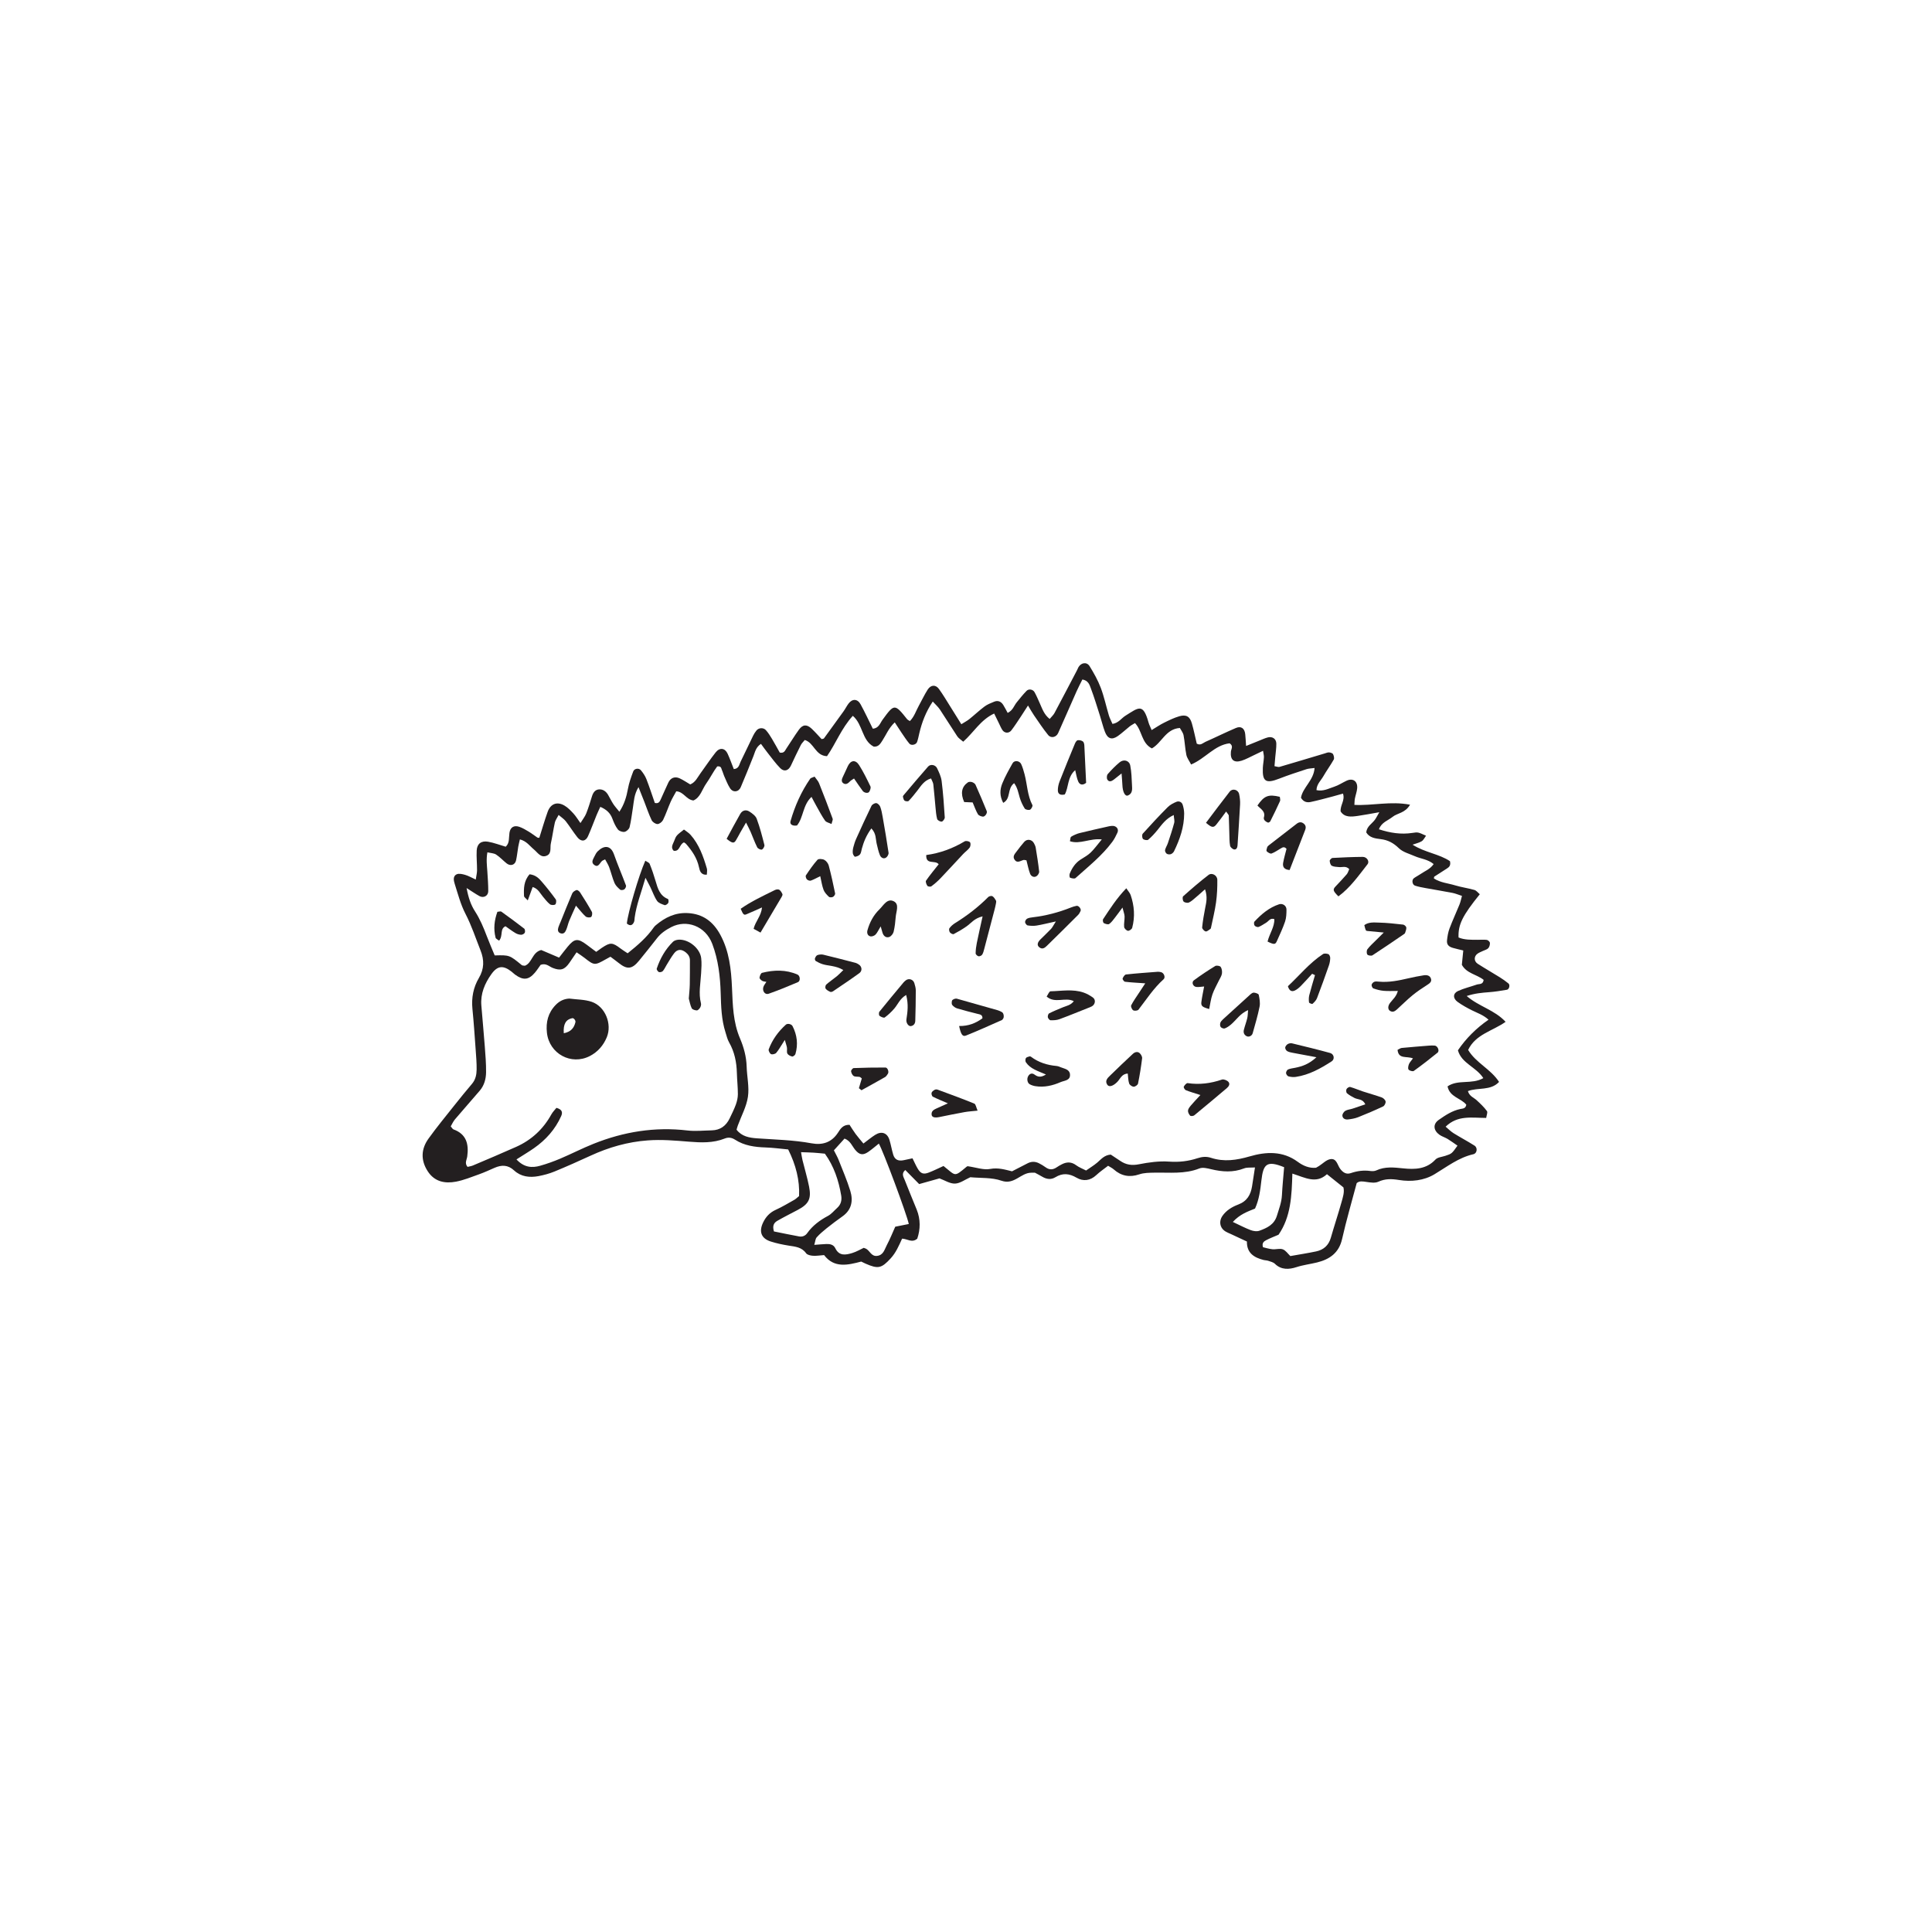 <?xml version="1.0" encoding="UTF-8" standalone="no"?>
<svg
   xmlns:dc="http://purl.org/dc/elements/1.1/"
   xmlns:cc="http://creativecommons.org/ns#"
   xmlns:rdf="http://www.w3.org/1999/02/22-rdf-syntax-ns#"
   xmlns:svg="http://www.w3.org/2000/svg"
   xmlns="http://www.w3.org/2000/svg"
   viewBox="0 0 100 100"
   height="100"
   width="100"
   xml:space="preserve"
   version="1.1"
   id="svg2"><defs
     id="defs6" /><g
     transform="matrix(1.25,0,0,-1.25,0,100)"
     id="g10"><g
       transform="scale(0.1,0.1)"
       id="g12"><path
         id="path14"
         style="fill:#231f20;fill-opacity:1;fill-rule:nonzero;stroke:none"
         d="m 611.445,392.289 c -2.562,-0.902 -5.246,-1.516 -7.703,-2.637 -2.137,-0.976 -2.195,-3.054 -0.191,-4.504 1.855,-1.343 3.894,-2.468 5.949,-3.496 2.227,-1.117 4.648,-1.867 6.867,-3.882 -5.137,-3.579 -9.25,-7.668 -12.672,-12.672 1.473,-5.414 7.532,-6.879 10.52,-11.524 -4.832,-2.75 -10.442,-0.406 -14.813,-3.414 0.864,-4.469 5.618,-4.863 7.762,-7.605 -0.281,-1.653 -1.5,-1.567 -2.449,-1.762 -3.391,-0.707 -6.172,-2.559 -8.945,-4.5 -2.594,-1.816 -2.165,-4.441 0.285,-6.18 1.011,-0.718 2.285,-1.062 3.355,-1.715 1.41,-0.859 2.738,-1.851 4.106,-2.785 -2.364,-3.343 -2.371,-3.332 -5.075,-4.226 -1.382,-0.457 -3.164,-0.578 -4.046,-1.524 -3.77,-4.058 -8.559,-4.152 -13.387,-3.652 -3.813,0.391 -7.5,0.824 -11.129,-0.856 -0.707,-0.328 -1.656,-0.343 -2.457,-0.234 -2.777,0.383 -5.434,0.027 -8.074,-0.875 -1.844,-0.633 -3.168,0.184 -4.336,1.676 -1.219,1.555 -1.485,4.547 -4.153,4.101 -1.683,-0.281 -3.152,-1.867 -4.722,-2.863 -0.356,-0.222 -0.723,-0.422 -1.196,-0.695 -2.789,-0.274 -5.332,0.805 -7.535,2.43 -6.238,4.609 -13.156,4.238 -19.922,2.273 -5.437,-1.578 -10.625,-2.363 -16.062,-0.586 -1.856,0.606 -3.664,0.449 -5.539,-0.168 -3.817,-1.254 -7.656,-1.703 -11.778,-1.41 -4.132,0.297 -8.417,-0.301 -12.519,-1.106 -2.949,-0.582 -5.371,-0.214 -7.746,1.43 -1.367,0.945 -2.766,1.836 -3.895,2.582 -2.715,-0.207 -4.004,-1.961 -5.593,-3.305 -1.418,-1.203 -3.036,-2.167 -4.629,-3.285 -1.535,0.793 -2.934,1.305 -4.075,2.157 -1.937,1.449 -3.855,1.484 -5.902,0.445 -0.75,-0.379 -1.484,-0.793 -2.176,-1.27 -1.566,-1.082 -3.074,-1.14 -4.644,0.024 -0.836,0.617 -1.746,1.148 -2.672,1.625 -1.602,0.82 -3.215,0.816 -4.832,-0.043 -2.043,-1.086 -4.113,-2.117 -6.363,-3.274 -2.895,0.704 -5.762,1.602 -9.079,0.977 -2.71,-0.512 -5.73,0.629 -9.187,1.117 0.215,0.074 -0.266,0.043 -0.559,-0.207 -5.304,-4.441 -4.375,-3.766 -9.55,0.317 -1.891,-0.856 -3.922,-1.875 -6.032,-2.7 -2.308,-0.902 -3.453,-0.457 -4.707,1.7 -0.726,1.25 -1.304,2.585 -2.097,4.179 -1.289,-0.277 -2.446,-0.527 -3.606,-0.773 -2.281,-0.489 -3.754,0.215 -4.383,2.297 -0.605,2.011 -0.937,4.105 -1.558,6.113 -0.903,2.914 -3.266,3.742 -5.914,2.066 -1.574,-0.996 -3.016,-2.207 -4.864,-3.582 -1.179,1.438 -2.257,2.645 -3.218,3.946 -0.961,1.3 -1.797,2.695 -2.535,3.812 -2.813,0.059 -3.801,-1.773 -4.79,-3.277 -2.671,-4.086 -6.46,-5.219 -10.957,-4.387 -7.468,1.383 -15.035,1.523 -22.578,2.059 -3.172,0.226 -6.289,0.757 -8.457,3.582 0.188,0.605 0.336,1.203 0.547,1.773 1.442,3.942 3.567,7.777 4.168,11.844 0.602,4.062 -0.414,8.351 -0.531,12.547 -0.117,4.078 -1.195,7.984 -2.738,11.601 -2.907,6.801 -3.016,13.875 -3.332,21.032 -0.332,7.566 -1.122,15.085 -4.852,21.949 -2.926,5.375 -7.145,8.609 -13.453,8.941 -5.18,0.274 -9.379,-1.777 -13.188,-4.98 -0.32,-0.27 -0.636,-0.571 -0.871,-0.91 -2.879,-4.149 -6.64,-7.403 -10.843,-10.758 -0.899,0.601 -1.934,1.222 -2.887,1.945 -3.434,2.606 -4.262,2.656 -7.789,0.32 -0.688,-0.457 -1.348,-0.957 -2.34,-1.668 -1.34,1 -2.637,1.969 -3.93,2.942 -3.672,2.758 -5.058,2.629 -7.89,-0.813 -1.192,-1.437 -2.313,-2.933 -3.559,-4.519 -2.664,1.136 -5.148,2.191 -7.383,3.144 -3.781,-0.922 -3.738,-5.332 -6.754,-6.508 -0.519,0.09 -1.027,0.028 -1.3,0.25 -5.098,4.184 -5.094,4.192 -11.219,4.024 -1.082,2.625 -2.262,5.301 -3.293,8.031 -1.344,3.543 -2.789,7.008 -4.863,10.219 -1.7,2.633 -2.719,5.578 -3.485,9.648 2.348,-1.48 3.809,-2.507 5.367,-3.355 1.684,-0.914 3.598,0.133 3.602,2.051 0.008,2.73 -0.199,5.465 -0.379,8.191 -0.164,2.481 -0.52,4.957 0.027,7.906 1.403,-0.336 2.703,-0.34 3.618,-0.937 1.57,-1.02 2.859,-2.461 4.332,-3.637 1.597,-1.273 3.492,-0.691 3.918,1.242 0.41,1.844 0.578,3.739 0.898,5.606 0.16,0.957 0.422,1.898 0.687,3.078 2.782,-0.707 4.082,-2.746 5.821,-4.18 1.547,-1.277 2.812,-3.59 5.254,-2.574 2.179,0.902 1.347,3.316 1.742,5.074 0.64,2.867 1.023,5.793 1.664,8.664 0.207,0.946 0.867,1.789 1.559,3.141 1.21,-1.047 2.25,-1.695 2.957,-2.606 1.675,-2.152 3.105,-4.496 4.8,-6.632 1.559,-1.965 3.434,-1.77 4.414,0.433 1.282,2.879 2.36,5.848 3.555,8.766 0.457,1.113 0.988,2.191 1.535,3.39 2.512,-1.074 4.117,-2.539 4.989,-4.875 0.585,-1.562 1.265,-3.16 2.269,-4.46 0.523,-0.688 1.898,-1.172 2.762,-1.02 0.816,0.145 1.902,1.137 2.101,1.941 0.649,2.645 0.938,5.375 1.379,8.071 0.434,2.64 0.43,5.406 2.313,8.508 0.961,-2.422 1.695,-4.243 2.41,-6.067 0.996,-2.547 1.851,-5.156 3.031,-7.613 0.379,-0.785 1.594,-1.61 2.426,-1.61 0.789,0.004 1.914,0.899 2.301,1.688 1.195,2.449 2.054,5.059 3.156,7.555 0.66,1.488 1.535,2.882 2.312,4.32 3.11,-0.172 4.059,-3.418 7.09,-3.801 2.895,1.219 3.602,4.61 5.356,7.074 1.676,2.356 2.941,5 4.515,7.039 1.758,0.215 1.649,-0.91 1.965,-1.57 0.364,-0.754 0.539,-1.598 0.883,-2.363 0.77,-1.715 1.438,-3.508 2.441,-5.078 1.231,-1.926 3.555,-1.684 4.457,0.426 1.821,4.246 3.536,8.542 5.247,12.835 0.691,1.739 0.98,3.684 3.117,5.082 0.918,-1.242 1.812,-2.523 2.785,-3.746 1.691,-2.132 3.289,-4.367 5.187,-6.3 1.629,-1.664 3.454,-1.059 4.446,1.082 1.32,2.851 2.679,5.687 4.093,8.492 0.364,0.715 0.997,1.289 1.625,2.074 3.875,-1.152 4.364,-6.523 9.208,-6.703 3.621,5.172 5.984,11.578 10.695,16.711 4.226,-3.629 3.711,-10.192 8.652,-12.758 1.961,-0.141 2.711,1.16 3.52,2.398 1.597,2.442 2.648,5.25 5.187,7.645 0.996,-1.523 1.856,-2.887 2.766,-4.219 1.062,-1.551 2.078,-3.144 3.285,-4.578 0.789,-0.937 2.781,-0.48 3.191,0.676 0.418,1.176 0.649,2.418 0.934,3.637 1.062,4.531 2.691,8.816 5.562,13.113 1.118,-1.234 2.196,-2.164 2.958,-3.309 2.453,-3.668 4.75,-7.441 7.203,-11.109 0.539,-0.809 1.472,-1.352 2.453,-2.215 4.34,3.824 7.168,9.039 12.812,11.668 0.746,-1.527 1.352,-2.781 1.965,-4.027 0.465,-0.938 0.856,-1.918 1.422,-2.785 0.891,-1.379 2.699,-1.497 3.73,-0.157 1.407,1.832 2.649,3.793 3.938,5.715 0.906,1.356 1.773,2.738 2.957,4.574 1,-1.644 1.676,-2.894 2.48,-4.054 1.907,-2.758 3.75,-5.571 5.864,-8.168 1.187,-1.461 3.351,-0.949 4.14,0.812 2.578,5.754 5.078,11.543 7.641,17.305 0.754,1.687 1.625,3.32 2.391,4.875 2.453,-0.399 2.961,-2.207 3.507,-3.664 1.411,-3.731 2.559,-7.563 3.778,-11.363 0.707,-2.204 1.23,-4.469 2.051,-6.629 1.109,-2.914 2.886,-3.493 5.359,-1.75 1.711,1.203 3.238,2.675 4.887,3.976 0.636,0.504 1.379,0.871 2.199,1.379 3.008,-3.094 2.613,-8.254 6.992,-10.484 4.117,2.304 5.719,8.054 11.586,8.461 0.48,-0.914 1.32,-1.91 1.535,-3.028 0.524,-2.679 0.61,-5.445 1.16,-8.117 0.274,-1.305 1.2,-2.472 1.969,-3.984 5.922,2.508 9.742,8.054 15.941,8.781 1.707,-1.086 0.633,-2.352 0.532,-3.484 -0.309,-3.36 1.23,-4.739 4.465,-3.707 1.785,0.57 3.453,1.523 5.164,2.32 1.125,0.519 2.234,1.07 3.683,1.769 0.164,-1.136 0.399,-1.921 0.36,-2.691 -0.071,-1.465 -0.379,-2.922 -0.446,-4.387 -0.25,-5.675 1.274,-6.605 6.754,-4.464 3.711,1.449 7.516,2.679 11.305,3.925 0.949,0.313 2.004,0.309 3.367,0.496 -0.363,-5.14 -4.898,-8.05 -5.637,-12.316 1.075,-1.836 2.575,-2.059 4.035,-1.754 3.075,0.649 6.106,1.504 9.149,2.289 1.359,0.356 2.707,0.758 4.219,1.18 0.933,-2.856 -1.207,-4.754 -0.977,-7.387 1.625,-2.547 4.387,-2.238 7.106,-1.851 2.687,0.382 5.351,0.91 8.91,1.527 -0.899,-1.551 -1.301,-2.41 -1.86,-3.164 -1.211,-1.637 -3.293,-2.672 -3.558,-5.184 1.328,-2.246 3.789,-2.523 5.961,-2.789 3.058,-0.375 5.312,-1.594 7.547,-3.765 1.699,-1.653 4.382,-2.317 6.668,-3.329 2.449,-1.082 5.304,-1.218 7.742,-3.242 -1.449,-2.136 -3.676,-2.898 -5.485,-4.16 -0.859,-0.601 -1.824,-1.055 -2.672,-1.672 -1.015,-0.738 -0.734,-2.734 0.489,-3.121 1.386,-0.441 2.84,-0.715 4.281,-0.976 3.719,-0.684 7.453,-1.282 11.168,-2 1.215,-0.235 2.379,-0.743 3.949,-1.247 -0.375,-1.332 -0.594,-2.492 -1.031,-3.57 -1.34,-3.308 -2.856,-6.555 -4.117,-9.894 -0.586,-1.547 -0.867,-3.246 -1.043,-4.899 -0.184,-1.719 0.601,-2.64 2.394,-3.156 1.371,-0.399 2.774,-0.695 4.332,-1.082 -0.214,-2.156 -0.394,-4.004 -0.586,-5.922 1.954,-3.613 6.247,-4.004 9.024,-6.25 -0.258,-2.066 -1.852,-1.594 -2.895,-1.961 z m -56.023,-90.32 c -1.367,-4.852 -2.965,-9.641 -4.352,-14.489 -0.91,-3.175 -3,-5.011 -6.109,-5.667 -3.481,-0.727 -6.996,-1.27 -10.66,-1.922 -0.992,0.933 -1.879,2.32 -3.113,2.785 -1.254,0.469 -2.868,-0.098 -4.297,0.039 -1.391,0.129 -2.75,0.574 -3.914,0.836 -0.551,1.742 0.39,2.429 1.253,2.883 1.665,0.879 3.442,1.543 5.192,2.3 5.137,7.465 5.445,16.118 5.719,25.309 5.351,-1.707 9.863,-4.379 14.32,-0.25 2.269,-1.816 4.359,-3.492 6.82,-5.457 0.512,-1.957 -0.246,-4.191 -0.859,-6.367 z m -37.508,-11.348 c -2.328,0.871 -4.539,2.055 -7.43,3.402 2.969,3.219 6.145,4.293 9.196,5.532 1.711,3.761 2.183,7.679 2.633,11.613 0.777,6.848 2.214,8.434 9.414,5.516 -0.309,-3.844 -0.707,-7.723 -0.907,-11.614 -0.152,-2.98 -1.226,-5.668 -2.074,-8.465 -1.133,-3.73 -4.105,-5.074 -7.223,-6.218 -1.046,-0.387 -2.511,-0.176 -3.609,0.234 z m -141.601,2.547 c -1.719,-0.348 -3.438,-0.688 -5.61,-1.121 -1.09,-2.418 -2.164,-5.129 -3.523,-7.688 -0.93,-1.754 -1.371,-4.086 -3.996,-4.398 -2.379,-0.285 -2.969,2.066 -4.539,2.957 -0.18,0.102 -0.391,0.152 -0.989,0.379 -1.398,-0.649 -3.008,-1.621 -4.754,-2.149 -2.664,-0.8 -5.41,-1.363 -7.019,1.977 -0.742,1.535 -2.215,1.809 -3.746,1.75 -1.449,-0.059 -2.895,-0.199 -4.961,-0.352 0.426,1.43 0.449,2.508 0.996,3.114 1.238,1.386 2.68,2.609 4.141,3.777 2.117,1.691 4.285,3.324 6.5,4.887 3.843,2.703 4.531,6.5 3.273,10.59 -1.352,4.39 -3.195,8.629 -4.875,12.914 -0.457,1.156 -1.098,2.234 -1.914,3.867 1.691,1.867 3.058,3.379 4.402,4.863 2.442,-0.914 3.106,-3.07 4.403,-4.644 1.73,-2.106 3.195,-2.395 5.41,-0.875 1.527,1.047 2.922,2.277 4.394,3.441 1.735,-2.894 11.461,-28.934 12.407,-33.289 z m -42.071,-3.801 c -0.793,-1.113 -2.015,-1.586 -3.328,-1.351 -3.484,0.629 -6.949,1.367 -10.437,2.066 -0.801,2.578 0.164,3.699 1.476,4.449 2.731,1.563 5.543,2.977 8.328,4.442 4.567,2.406 5.75,4.582 4.746,9.652 -0.73,3.695 -1.828,7.316 -2.726,10.977 -0.238,0.961 -0.363,1.949 -0.606,3.304 2.032,-0.074 3.637,-0.101 5.239,-0.203 1.453,-0.09 2.902,-0.258 4.636,-0.418 3.739,-5.18 5.7,-11.07 6.754,-17.32 0.332,-1.969 -0.125,-3.758 -1.679,-5.149 -1.25,-1.117 -2.348,-2.523 -3.786,-3.289 -3.39,-1.808 -6.371,-4.007 -8.617,-7.16 z m -32.101,47.543 c -1.489,-3.101 -3.903,-4.89 -7.422,-4.965 -3.356,-0.066 -6.758,-0.441 -10.071,-0.05 -13.472,1.589 -26.386,-0.52 -38.878,-5.516 -4.665,-1.863 -9.145,-4.18 -13.774,-6.141 -2.699,-1.144 -5.476,-2.144 -8.297,-2.941 -3.394,-0.965 -6.672,-0.777 -9.844,2.617 2.739,1.75 5.055,3.121 7.258,4.656 4.914,3.426 8.785,7.774 11.258,13.278 0.762,1.687 0.242,2.824 -1.973,3.414 -0.648,-0.828 -1.531,-1.696 -2.105,-2.735 -3.371,-6.097 -8.227,-10.586 -14.563,-13.418 -5.933,-2.656 -11.929,-5.171 -17.91,-7.714 -0.726,-0.309 -1.543,-0.403 -2.226,-0.575 -1.328,1.578 -0.297,2.957 -0.114,4.34 0.684,5.059 -0.316,9.235 -5.722,11.188 -0.332,0.121 -0.543,0.586 -1.121,1.242 0.531,0.894 1.008,2.023 1.765,2.918 3.387,4 6.887,7.906 10.282,11.902 1.847,2.172 2.566,4.871 2.589,7.617 0.036,3.563 -0.261,7.129 -0.531,10.684 -0.426,5.656 -0.969,11.305 -1.426,16.961 -0.394,4.867 1.411,9.094 4.137,12.93 2.535,3.578 4.926,3.781 8.399,1.039 0.496,-0.391 0.941,-0.844 1.449,-1.219 3.32,-2.434 5.594,-2.238 8.176,0.797 0.937,1.105 1.718,2.347 2.382,3.261 2.27,0.821 3.493,-0.675 4.996,-1.273 3.266,-1.293 4.954,-0.75 6.954,2.156 0.925,1.356 1.847,2.711 2.937,4.305 1.301,-0.902 2.336,-1.551 3.289,-2.301 4.035,-3.172 4.203,-3.191 8.875,-0.551 0.539,0.305 1.082,0.594 1.863,1.02 1.125,-0.852 2.29,-1.684 3.407,-2.578 3.504,-2.817 5.535,-2.617 8.449,0.953 2.519,3.086 5.012,6.203 7.465,9.348 1.594,2.035 3.625,3.394 5.914,4.574 6.14,3.152 14.062,0.621 16.949,-7.02 2.469,-6.547 3.27,-13.449 3.469,-20.402 0.16,-5.469 0.301,-10.918 1.988,-16.188 0.449,-1.398 0.77,-2.882 1.484,-4.132 2.254,-3.95 3.11,-8.196 3.227,-12.676 0.078,-2.934 0.414,-5.863 0.414,-8.797 -0.004,-1.426 -0.34,-2.91 -0.824,-4.258 -0.711,-1.969 -1.664,-3.855 -2.574,-5.75 z m 322.476,55.86 c -1.121,0.925 -2.324,1.769 -3.558,2.539 -3.036,1.894 -6.145,3.668 -9.153,5.601 -1.648,1.067 -1.636,3.11 -0.074,4.207 0.676,0.473 1.481,0.762 2.227,1.125 0.75,0.367 1.679,0.563 2.199,1.133 0.48,0.527 0.73,1.469 0.68,2.199 -0.036,0.457 -0.77,1.16 -1.262,1.231 -1.235,0.172 -2.508,0.039 -3.766,0.043 -2.715,0.007 -5.441,-0.075 -7.957,0.957 -0.219,5.312 1.613,9.031 8.801,17.914 -0.738,0.609 -1.391,1.523 -2.234,1.769 -2.622,0.758 -5.364,1.11 -7.969,1.903 -2.965,0.898 -6.192,1.117 -8.817,2.879 0.094,0.414 0.079,0.671 0.18,0.738 1.75,1.148 3.508,2.285 5.281,3.398 0.95,0.598 1.598,1.317 1.2,3.004 -4.446,3.004 -10.372,3.563 -15.481,6.828 1.527,0.551 2.785,0.801 3.797,1.438 0.738,0.465 1.156,1.441 1.777,2.269 -3.32,1.516 -3.32,1.524 -5.718,1.16 -4.633,-0.703 -9.094,-0.019 -13.786,1.508 1.09,2.934 3.75,3.602 5.618,5.117 2.015,1.641 5.214,1.528 7.265,5.063 -8.07,1.562 -15.469,-0.457 -23.047,-0.074 0.075,1.019 0.059,1.832 0.207,2.613 0.278,1.438 0.832,2.844 0.95,4.289 0.238,2.93 -1.805,4.317 -4.411,3.098 -1.714,-0.801 -3.316,-1.899 -5.093,-2.473 -2.289,-0.738 -4.547,-2.043 -7.352,-1.414 0.09,2.512 1.828,3.949 2.824,5.699 1.352,2.371 2.993,4.574 4.325,6.953 0.308,0.547 0.054,1.61 -0.29,2.25 -0.222,0.426 -1.054,0.676 -1.636,0.715 -0.59,0.043 -1.215,-0.246 -1.813,-0.426 -6.238,-1.863 -12.468,-3.75 -18.718,-5.57 -0.512,-0.148 -1.157,0.152 -2.075,0.301 0.114,1.336 0.215,2.531 0.317,3.723 0.16,1.878 0.472,3.757 0.441,5.632 -0.035,1.95 -1.582,3.032 -3.492,2.559 -1.207,-0.305 -2.356,-0.863 -3.524,-1.324 -1.695,-0.676 -3.382,-1.367 -5.5,-2.223 -0.144,2.012 -0.21,3.445 -0.359,4.871 -0.25,2.406 -1.707,3.492 -3.855,2.574 -4.254,-1.812 -8.399,-3.875 -12.625,-5.742 -1.043,-0.461 -1.977,-1.652 -3.594,-0.75 -0.637,2.688 -1.215,5.563 -2.016,8.375 -0.816,2.875 -2.343,3.805 -5.222,2.965 -2.192,-0.637 -4.289,-1.676 -6.348,-2.695 -1.652,-0.821 -3.188,-1.875 -5.09,-3.02 -0.535,1.297 -1.023,2.192 -1.289,3.149 -2.277,8.195 -4.125,6.179 -9.547,2.808 -1.707,-1.058 -2.855,-3.035 -5.387,-3.406 -0.539,1.254 -1.132,2.34 -1.48,3.496 -1.148,3.824 -1.969,7.766 -3.379,11.484 -1.18,3.11 -2.848,6.071 -4.601,8.911 -1.153,1.871 -3.469,1.539 -4.618,-0.387 -0.215,-0.359 -0.34,-0.77 -0.535,-1.145 -3.121,-5.957 -6.226,-11.921 -9.398,-17.855 -0.461,-0.856 -1.242,-1.543 -1.992,-2.449 -2.36,1.836 -3.086,4.293 -4.122,6.558 -0.695,1.524 -1.328,3.086 -2.148,4.539 -0.652,1.157 -2.363,1.481 -3.281,0.555 -1.469,-1.477 -2.75,-3.137 -4.074,-4.746 -1.141,-1.391 -1.606,-3.363 -3.766,-4.402 -0.676,1.226 -1.207,2.32 -1.856,3.336 -0.902,1.406 -2.207,1.953 -3.796,1.285 -1.348,-0.563 -2.766,-1.098 -3.918,-1.957 -2.184,-1.633 -4.172,-3.524 -6.305,-5.231 -0.922,-0.738 -1.992,-1.285 -3.316,-2.121 -1.633,2.617 -3.055,4.922 -4.504,7.215 -1.571,2.484 -3.051,5.035 -4.778,7.402 -1.351,1.856 -3.351,1.735 -4.644,-0.273 -1.36,-2.113 -2.41,-4.422 -3.641,-6.621 -1.203,-2.16 -1.922,-4.629 -3.742,-6.418 -0.516,0.347 -0.926,0.508 -1.164,0.808 -5.098,6.422 -5.313,6.395 -10.129,-0.234 -1.043,-1.437 -1.563,-3.559 -4.055,-3.723 -1.668,3.36 -3.254,6.782 -5.054,10.082 -1.274,2.336 -3.438,2.399 -5.012,0.286 -0.754,-1.012 -1.313,-2.161 -2.047,-3.184 -2.684,-3.758 -5.402,-7.492 -8.125,-11.219 -0.102,-0.137 -0.395,-0.125 -0.957,-0.289 -1.285,1.356 -2.625,2.906 -4.113,4.309 -2.004,1.89 -3.676,1.808 -5.274,-0.383 -1.851,-2.547 -3.469,-5.266 -5.242,-7.871 -0.539,-0.789 -0.855,-2.004 -2.703,-1.633 -0.981,1.738 -2.055,3.754 -3.231,5.707 -0.75,1.246 -1.535,2.504 -2.5,3.578 -1.046,1.168 -2.968,1.035 -3.921,-0.14 -0.528,-0.649 -0.993,-1.372 -1.36,-2.122 -1.75,-3.582 -3.426,-7.203 -5.195,-10.777 -0.59,-1.187 -0.656,-2.906 -2.824,-3.078 -0.836,2.105 -1.602,4.27 -2.547,6.352 -1.086,2.386 -3.278,2.699 -4.953,0.582 -2.219,-2.801 -4.188,-5.797 -6.301,-8.684 -1.223,-1.676 -2.063,-3.715 -4.238,-4.602 -1.426,0.832 -2.821,1.793 -4.336,2.5 -1.996,0.934 -3.766,0.27 -4.711,-1.695 -1.094,-2.273 -2.055,-4.609 -3.121,-6.894 -0.426,-0.911 -0.817,-2 -2.496,-1.575 -1.118,3.2 -2.2,6.575 -3.489,9.871 -0.515,1.321 -1.363,2.567 -2.277,3.668 -0.852,1.024 -2.711,0.75 -3.176,-0.496 -0.875,-2.34 -1.742,-4.73 -2.183,-7.175 -0.602,-3.313 -1.504,-6.426 -3.547,-9.512 -1.008,1.262 -1.868,2.18 -2.543,3.219 -0.801,1.226 -1.418,2.574 -2.172,3.836 -0.809,1.343 -2.028,2.257 -3.594,2.203 -1.664,-0.055 -2.527,-1.262 -3.012,-2.786 -0.765,-2.406 -1.472,-4.832 -2.406,-7.171 -0.508,-1.286 -1.422,-2.407 -2.394,-3.989 -1.164,1.61 -1.907,2.875 -2.879,3.926 -1.129,1.219 -2.325,2.484 -3.735,3.309 -3.074,1.797 -5.758,0.777 -6.976,-2.61 -1.274,-3.547 -2.313,-7.175 -3.442,-10.726 -0.39,0.035 -0.629,-0.016 -0.765,0.078 -1.215,0.816 -2.371,1.723 -3.621,2.476 -1.246,0.75 -2.524,1.516 -3.887,1.989 -2.234,0.765 -3.75,-0.192 -4.094,-2.489 -0.305,-2.031 0.129,-4.253 -1.555,-5.746 -2.492,0.727 -4.859,1.645 -7.308,2.071 -2.844,0.496 -4.559,-0.871 -4.703,-3.66 -0.141,-2.715 0.16,-5.45 0.148,-8.176 -0.008,-1.168 -0.316,-2.332 -0.535,-3.836 -1.758,0.801 -3.023,1.551 -4.391,1.945 -1.132,0.328 -2.593,0.668 -3.535,0.223 -1.625,-0.774 -1.203,-2.633 -0.785,-3.957 1.332,-4.196 2.453,-8.543 4.461,-12.414 2.535,-4.899 4.219,-10.071 6.23,-15.141 1.583,-3.977 1.543,-7.637 -0.691,-11.426 -2.293,-3.883 -3.117,-8.183 -2.668,-12.754 0.563,-5.648 0.938,-11.316 1.348,-16.984 0.195,-2.723 0.429,-5.457 0.394,-8.184 -0.027,-2.093 -0.445,-4.152 -1.902,-5.875 -2.441,-2.882 -4.832,-5.808 -7.184,-8.769 -3.652,-4.606 -7.398,-9.149 -10.828,-13.914 -3.117,-4.328 -3.297,-8.977 -0.316,-13.567 2.812,-4.32 7.082,-5.14 11.652,-4.281 3.274,0.617 6.426,1.926 9.582,3.051 2.172,0.773 4.274,1.75 6.387,2.672 2.937,1.281 5.566,1.293 8.129,-1.074 2.828,-2.614 6.414,-3.043 10.066,-2.356 2.254,0.43 4.52,1.031 6.637,1.902 5.055,2.082 10.051,4.305 15.012,6.59 7.523,3.461 15.324,5.696 23.629,6.305 5.711,0.422 11.343,-0.066 17.003,-0.527 5.04,-0.407 10.071,-0.629 14.907,1.316 1.488,0.598 2.886,0.367 4.203,-0.484 3.859,-2.496 8.176,-3.078 12.656,-3.227 3.121,-0.101 6.231,-0.535 9.367,-0.824 3.203,-6.41 4.813,-12.762 4.516,-19.305 -0.93,-0.746 -1.371,-1.219 -1.91,-1.519 -2.567,-1.438 -5.098,-2.977 -7.77,-4.188 -2.457,-1.113 -4.074,-2.867 -5.207,-5.226 -1.836,-3.817 -0.789,-6.637 3.199,-7.899 2.395,-0.762 4.883,-1.281 7.368,-1.683 2.707,-0.434 5.39,-0.586 7.226,-3.164 0.488,-0.684 1.836,-0.973 2.82,-1.043 1.446,-0.102 2.915,0.156 4.629,0.281 4.2,-5.508 9.825,-4.141 15.371,-2.684 0.668,-0.32 1.219,-0.605 1.79,-0.855 5.273,-2.328 6.64,-1.907 10.406,2.164 2.179,2.363 3.379,5.211 4.738,8.183 2.133,-0.05 4.117,-1.914 6.285,0.004 1.301,3.86 1.399,7.946 -0.23,12.008 -1.645,4.094 -3.383,8.149 -4.965,12.262 -0.473,1.234 -1.539,2.629 0.226,4.148 1.844,-1.863 3.688,-3.734 5.75,-5.828 2.907,0.817 5.704,1.602 8.411,2.36 2.183,-0.793 4.339,-2.235 6.437,-2.157 2.113,0.078 4.164,1.668 6.34,2.637 4.234,-0.41 8.875,-0.043 12.895,-1.449 5.292,-1.852 7.964,3.285 12.3,3.312 0.414,0 0.825,0.008 1.535,0.016 0.875,-0.477 1.997,-1.043 3.075,-1.684 1.769,-1.05 3.629,-1.289 5.386,-0.218 3.036,1.851 5.743,1.605 8.821,-0.192 2.699,-1.57 5.621,-1.273 8.125,1.078 1.504,1.41 3.234,2.574 4.906,3.879 0.945,-0.597 1.715,-0.949 2.32,-1.488 3.117,-2.789 6.641,-3.406 10.551,-2.078 2.02,0.683 4.066,0.66 6.188,0.707 6.261,0.144 12.621,-0.688 18.73,1.746 1.379,0.547 3.305,0.066 4.887,-0.317 4.601,-1.109 9.093,-1.421 13.64,0.344 1.25,0.489 2.782,0.262 4.504,0.387 -0.441,-2.863 -0.804,-5.34 -1.207,-7.805 -0.578,-3.523 -2.066,-6.172 -5.742,-7.558 -2.496,-0.946 -4.934,-2.383 -6.562,-4.746 -1.426,-2.071 -1.102,-4.7 0.929,-6.149 0.84,-0.601 1.86,-0.965 2.809,-1.41 2.082,-0.98 4.168,-1.949 6.437,-3.004 -0.093,-4.793 2.996,-6.66 6.969,-7.66 0.609,-0.156 1.274,-0.117 1.859,-0.324 0.957,-0.332 2.09,-0.575 2.766,-1.242 2.672,-2.633 5.949,-2.344 8.887,-1.387 2.832,0.922 5.715,1.25 8.543,1.945 5.16,1.27 9.074,3.899 10.383,9.688 1.746,7.738 3.992,15.367 6.054,23.171 1.149,1 2.535,0.7 4.039,0.485 1.621,-0.235 3.535,-0.551 4.907,0.078 2.871,1.316 5.574,1.211 8.574,0.727 5.09,-0.821 10.324,-0.247 14.683,2.371 5.219,3.129 10.004,6.914 16.121,8.304 1.54,0.352 1.833,2.676 0.461,3.551 -2.832,1.809 -5.82,3.371 -8.675,5.149 -1.137,0.707 -2.098,1.703 -3.289,2.695 5,4.883 10.867,3.637 16.796,3.629 0.141,1.051 0.707,2.312 0.305,2.855 -1.223,1.66 -2.765,3.106 -4.293,4.512 -1.176,1.086 -2.945,1.566 -3.578,3.742 4.207,1.61 9.367,0.031 12.898,3.801 -3.484,5.391 -9.597,7.859 -12.808,13.246 3.105,6.508 10.078,7.789 15.512,11.633 -4.543,4.933 -11.032,6.312 -16.114,10.695 3.418,1.117 6.309,1.356 9.223,1.578 2.492,0.188 4.973,0.586 7.441,1.012 0.95,0.164 1.383,1.984 0.633,2.602" /><path
         id="path16"
         style="fill:#231f20;fill-opacity:1;fill-rule:nonzero;stroke:none"
         d="m 462.707,455.227 c 0.691,1.5 -0.492,2.914 -2.234,2.789 -0.418,-0.032 -0.84,-0.063 -1.246,-0.157 -4.094,-0.929 -8.192,-1.824 -12.262,-2.836 -1.199,-0.3 -2.375,-0.843 -3.426,-1.492 -0.363,-0.226 -0.316,-1.113 -0.496,-1.875 4.277,-1.371 8.238,1.309 13.191,0.762 -1.953,-2.336 -3.168,-4.059 -4.664,-5.488 -1.187,-1.137 -2.707,-1.942 -4.105,-2.844 -2.211,-1.426 -3.563,-3.516 -4.52,-5.875 -0.195,-0.481 -0.082,-1.563 0.157,-1.652 0.691,-0.262 1.839,-0.512 2.246,-0.149 5.293,4.766 10.922,9.207 15.215,14.977 0.867,1.168 1.535,2.511 2.144,3.84" /><path
         id="path18"
         style="fill:#231f20;fill-opacity:1;fill-rule:nonzero;stroke:none"
         d="m 393.137,415.637 c -0.266,-0.356 -0.117,-1.289 0.187,-1.707 0.313,-0.422 1.235,-0.895 1.567,-0.723 1.847,0.961 3.656,2.023 5.359,3.219 1.863,1.308 3.219,3.351 6.621,4.125 -0.91,-4.153 -1.699,-7.582 -2.398,-11.035 -0.282,-1.407 -0.473,-2.852 -0.485,-4.282 0,-0.421 0.696,-1.093 1.172,-1.199 0.453,-0.101 1.25,0.242 1.516,0.645 0.445,0.668 0.644,1.519 0.855,2.32 1.453,5.469 2.883,10.945 4.313,16.418 0.211,0.812 0.402,1.633 0.551,2.457 0.074,0.406 0.187,0.926 0.011,1.234 -0.386,0.672 -0.847,1.414 -1.476,1.793 -0.383,0.227 -1.344,0.028 -1.696,-0.324 -4.164,-4.191 -8.808,-7.75 -13.824,-10.855 -0.863,-0.539 -1.676,-1.27 -2.273,-2.086" /><path
         id="path20"
         style="fill:#231f20;fill-opacity:1;fill-rule:nonzero;stroke:none"
         d="m 353.336,449.121 c -0.203,-0.797 -0.309,-1.672 -0.199,-2.476 0.074,-0.528 0.668,-1.438 0.933,-1.403 0.723,0.09 1.606,0.426 2.035,0.969 0.481,0.602 0.54,1.543 0.758,2.34 0.774,2.82 1.832,5.504 3.953,8.414 2.075,-2.149 1.727,-4.383 2.207,-6.356 0.395,-1.601 0.715,-3.25 1.348,-4.757 0.402,-0.954 1.465,-1.684 2.543,-0.961 0.559,0.375 1.113,1.371 1.024,1.996 -0.719,4.949 -1.579,9.875 -2.434,14.804 -0.25,1.438 -0.512,2.903 -1.02,4.258 -0.242,0.645 -1.043,1.449 -1.644,1.496 -0.645,0.047 -1.692,-0.543 -1.981,-1.136 -2.195,-4.5 -4.269,-9.063 -6.328,-13.629 -0.511,-1.137 -0.886,-2.348 -1.195,-3.559" /><path
         id="path22"
         style="fill:#231f20;fill-opacity:1;fill-rule:nonzero;stroke:none"
         d="m 591.043,392.211 c 0.957,0.613 1.836,1.269 1.523,2.426 -0.398,1.484 -1.75,1.707 -3.05,1.508 -2.071,-0.321 -4.129,-0.735 -6.172,-1.204 -4.098,-0.945 -8.199,-1.824 -12.453,-1.414 -0.621,0.059 -1.325,0.149 -1.86,-0.082 -0.476,-0.199 -1.023,-0.789 -1.078,-1.261 -0.051,-0.477 0.352,-1.336 0.746,-1.473 1.36,-0.473 2.789,-0.859 4.219,-0.988 1.801,-0.164 3.633,-0.047 5.895,-0.055 -0.59,-2.316 -2.102,-3.492 -3.196,-4.93 -1.004,-1.324 -0.992,-2.707 -0.043,-3.32 1.102,-0.707 2.008,-0.18 2.805,0.539 2.18,1.965 4.242,4.063 6.508,5.918 1.933,1.59 4.043,2.98 6.156,4.336" /><path
         id="path24"
         style="fill:#231f20;fill-opacity:1;fill-rule:nonzero;stroke:none"
         d="m 425.531,416.805 c 1.203,-0.196 2.485,-0.25 3.688,-0.059 2.246,0.363 4.461,0.938 7.992,1.707 -1.121,-1.762 -1.449,-2.512 -1.981,-3.07 -1.433,-1.508 -2.968,-2.922 -4.437,-4.403 -1.281,-1.285 -1.438,-2.406 -0.477,-3.203 1.336,-1.105 2.36,-0.218 3.25,0.649 4.329,4.226 8.625,8.492 12.903,12.769 0.426,0.426 0.695,1.024 0.969,1.578 0.394,0.797 -0.747,2.309 -1.649,2.141 -0.805,-0.152 -1.601,-0.394 -2.359,-0.699 -5.071,-2.027 -10.301,-3.391 -15.723,-4.039 -0.812,-0.098 -1.684,-0.207 -2.387,-0.574 -0.441,-0.231 -0.898,-0.977 -0.855,-1.446 0.051,-0.5 0.629,-1.277 1.066,-1.351" /><path
         id="path26"
         style="fill:#231f20;fill-opacity:1;fill-rule:nonzero;stroke:none"
         d="m 503.652,458.57 c 1.305,1.602 2.496,3.301 4.059,5.387 0.695,-1.031 1.082,-1.34 1.098,-1.664 0.117,-2.512 0.148,-5.023 0.234,-7.531 0.059,-1.664 0.012,-3.356 0.316,-4.977 0.118,-0.621 1.032,-1.422 1.68,-1.527 0.902,-0.145 1.336,0.73 1.395,1.656 0.355,5.641 0.765,11.277 1.054,16.922 0.075,1.445 -0.078,2.941 -0.386,4.352 -0.414,1.867 -2.762,2.488 -3.914,1.015 -3.34,-4.262 -6.563,-8.613 -9.813,-12.906 2.363,-2.02 3.109,-2.152 4.277,-0.727" /><path
         id="path28"
         style="fill:#231f20;fill-opacity:1;fill-rule:nonzero;stroke:none"
         d="m 386.465,475.23 c 0.359,-3.128 0.586,-6.273 0.894,-9.406 0.168,-1.664 0.262,-3.363 0.696,-4.961 0.144,-0.531 1.32,-1.168 1.906,-1.07 0.519,0.09 1.281,1.156 1.246,1.75 -0.32,5.027 -0.672,10.062 -1.297,15.059 -0.226,1.82 -1.082,3.601 -1.883,5.293 -0.687,1.449 -2.726,1.82 -3.738,0.675 -3.469,-3.929 -6.828,-7.953 -10.219,-11.949 -0.125,-0.144 -0.23,-0.418 -0.183,-0.578 0.176,-0.559 0.277,-1.301 0.679,-1.582 0.414,-0.289 1.426,-0.383 1.696,-0.102 1.297,1.348 2.461,2.825 3.613,4.301 1.504,1.918 2.73,4.137 5.645,5.012 0.386,-0.973 0.855,-1.684 0.945,-2.442" /><path
         id="path30"
         style="fill:#231f20;fill-opacity:1;fill-rule:nonzero;stroke:none"
         d="m 533.297,391.629 c 0.543,-1.914 1.574,-2.422 2.949,-1.742 0.914,0.453 1.734,1.168 2.457,1.902 1.59,1.617 3.09,3.32 4.625,4.988 0.395,-0.187 0.785,-0.375 1.18,-0.558 -0.797,-2.754 -1.653,-5.496 -2.36,-8.278 -0.246,-0.964 -0.246,-2.039 -0.109,-3.027 0.039,-0.277 1.258,-0.754 1.438,-0.59 0.742,0.668 1.523,1.461 1.871,2.367 1.722,4.489 3.343,9.016 4.929,13.551 0.34,0.973 0.512,2.039 0.536,3.067 0.007,0.546 -0.333,1.418 -0.743,1.586 -0.66,0.273 -1.711,0.39 -2.246,0.043 -5.625,-3.692 -9.808,-8.915 -14.527,-13.309" /><path
         id="path32"
         style="fill:#231f20;fill-opacity:1;fill-rule:nonzero;stroke:none"
         d="m 489.715,466.797 c -0.371,1.137 -1.539,1.605 -2.547,1.199 -1.328,-0.531 -2.699,-1.266 -3.695,-2.269 -3.528,-3.551 -6.946,-7.219 -10.293,-10.942 -0.364,-0.41 -0.285,-1.742 0.105,-2.16 0.414,-0.441 1.766,-0.672 2.156,-0.344 1.418,1.192 2.684,2.59 3.856,4.035 1.816,2.247 3.433,4.68 6.715,6.2 0.101,-1.387 0.426,-2.411 0.191,-3.286 -0.754,-2.808 -1.683,-5.578 -2.605,-8.339 -0.325,-0.981 -0.95,-1.879 -1.176,-2.871 -0.106,-0.457 0.289,-1.247 0.699,-1.536 0.422,-0.296 1.207,-0.347 1.715,-0.168 0.523,0.192 1.074,0.704 1.32,1.215 2.391,4.926 4.18,10.035 4.18,15.59 -0.004,1.231 -0.242,2.504 -0.621,3.676" /><path
         id="path34"
         style="fill:#231f20;fill-opacity:1;fill-rule:nonzero;stroke:none"
         d="m 330.027,458.195 c 2.715,3.332 2.328,8.403 6,11.828 0.766,-1.429 1.411,-2.695 2.11,-3.925 1.133,-2 2.191,-4.059 3.515,-5.926 0.485,-0.68 1.645,-0.875 2.661,-1.371 0.23,1.023 0.64,1.726 0.46,2.211 -1.804,4.91 -3.671,9.801 -5.613,14.66 -0.363,0.914 -1.117,1.672 -1.871,2.754 -1.059,-0.485 -1.582,-0.551 -1.785,-0.844 -3.731,-5.391 -6.367,-11.32 -8.164,-17.59 -0.422,-1.469 0.988,-2.101 2.687,-1.797" /><path
         id="path36"
         style="fill:#231f20;fill-opacity:1;fill-rule:nonzero;stroke:none"
         d="m 492.313,426.293 c 1.097,0.512 2.015,1.426 2.968,2.223 1.082,0.902 2.117,1.855 3.696,3.254 1.117,-3.254 0.503,-5.485 0.066,-7.739 -0.516,-2.672 -0.992,-5.355 -1.258,-8.054 -0.051,-0.539 0.856,-1.539 1.453,-1.664 0.567,-0.118 1.321,0.625 1.965,1.035 0.149,0.09 0.215,0.359 0.258,0.558 0.715,3.473 1.594,6.922 2.078,10.43 0.426,3.086 0.566,6.238 0.527,9.355 -0.023,1.864 -2.238,3.09 -3.644,2.012 -3.629,-2.781 -7.09,-5.789 -10.504,-8.832 -0.352,-0.316 -0.23,-1.742 0.18,-2.172 0.433,-0.457 1.629,-0.679 2.215,-0.406" /><path
         id="path38"
         style="fill:#231f20;fill-opacity:1;fill-rule:nonzero;stroke:none"
         d="m 452.535,386.961 c -1.176,0.832 -2.476,1.578 -3.832,2.043 -4.492,1.539 -9.137,0.633 -13.715,0.519 -0.547,-0.011 -1.062,-1.41 -1.597,-2.175 3.511,-3.047 7.632,-0.094 11.25,-1.91 -1.293,-1.7 -3.008,-1.918 -4.504,-2.536 -1.926,-0.789 -3.86,-1.578 -5.711,-2.519 -0.379,-0.192 -0.641,-1.113 -0.539,-1.613 0.101,-0.489 0.718,-1.227 1.125,-1.239 1.222,-0.027 2.531,0.02 3.66,0.434 3.937,1.441 7.812,3.047 11.715,4.594 0.582,0.23 1.183,0.433 1.73,0.738 1.43,0.789 1.711,2.75 0.418,3.664" /><path
         id="path40"
         style="fill:#231f20;fill-opacity:1;fill-rule:nonzero;stroke:none"
         d="m 414.898,380.895 c -0.546,0.3 -1.117,0.597 -1.714,0.769 -5.618,1.613 -11.243,3.203 -16.871,4.774 -0.368,0.101 -0.833,0.054 -1.192,-0.083 -0.367,-0.144 -0.863,-0.441 -0.933,-0.75 -0.125,-0.562 -0.196,-1.367 0.113,-1.746 0.5,-0.617 1.258,-1.179 2.015,-1.41 2.793,-0.84 5.625,-1.551 8.454,-2.265 0.996,-0.254 2.093,-0.293 2.039,-1.848 -2.692,-1.957 -5.684,-3.246 -9.657,-3.188 0.75,-3.527 1.43,-4.515 2.852,-3.949 5.019,1.996 9.937,4.254 14.887,6.43 0.172,0.078 0.273,0.309 0.414,0.465 0.582,0.64 0.351,2.383 -0.407,2.801" /><path
         id="path42"
         style="fill:#231f20;fill-opacity:1;fill-rule:nonzero;stroke:none"
         d="m 398.852,446.398 c 0.863,0.915 1.961,1.641 2.675,2.653 0.379,0.539 0.485,1.777 0.125,2.187 -0.394,0.453 -1.683,0.688 -2.203,0.379 -4.906,-2.933 -10.164,-4.894 -15.91,-5.668 -0.203,-4.246 3.645,-1.922 5.149,-3.812 -1.723,-2.188 -3.586,-4.414 -5.235,-6.785 -0.289,-0.418 0.145,-1.559 0.551,-2.157 0.219,-0.316 1.305,-0.449 1.648,-0.195 1.332,0.988 2.61,2.09 3.754,3.289 3.188,3.332 6.285,6.75 9.446,10.109" /><path
         id="path44"
         style="fill:#231f20;fill-opacity:1;fill-rule:nonzero;stroke:none"
         d="m 550.777,363.98 c -5.234,1.434 -10.511,2.723 -15.789,3.997 -0.554,0.136 -1.308,-0.028 -1.8,-0.332 -0.477,-0.293 -0.977,-0.922 -1.012,-1.442 -0.039,-0.48 0.402,-1.215 0.844,-1.465 0.699,-0.398 1.566,-0.543 2.378,-0.703 2.856,-0.558 5.715,-1.074 9.711,-1.816 -3.168,-2.903 -5.894,-3.766 -8.757,-4.356 -1.004,-0.207 -2.067,-0.3 -2.993,-0.703 -0.437,-0.187 -0.863,-0.996 -0.836,-1.5 0.028,-0.492 0.563,-1.246 1.012,-1.363 0.973,-0.258 2.063,-0.363 3.055,-0.215 5.504,0.824 10.246,3.477 14.824,6.441 1.359,0.879 1.012,3.004 -0.637,3.457" /><path
         id="path46"
         style="fill:#231f20;fill-opacity:1;fill-rule:nonzero;stroke:none"
         d="m 524.723,449.18 c -0.192,-0.543 -0.453,-1.426 -0.2,-1.684 0.504,-0.508 1.493,-1.105 2.008,-0.918 1.34,0.481 2.528,1.383 3.789,2.09 0.692,0.387 1.41,0.969 2.403,-0.16 -0.446,-1.797 -1.039,-3.762 -1.399,-5.77 -0.297,-1.675 0.41,-2.824 2.68,-3 2.207,5.696 4.301,11.121 6.418,16.539 0.43,1.098 0.316,2.016 -0.656,2.75 -0.985,0.739 -1.918,0.578 -2.836,-0.132 -3.797,-2.934 -7.598,-5.86 -11.387,-8.801 -0.32,-0.254 -0.699,-0.555 -0.82,-0.914" /><path
         id="path48"
         style="fill:#231f20;fill-opacity:1;fill-rule:nonzero;stroke:none"
         d="m 439.258,358.059 c -0.578,0.234 -1.188,0.492 -1.801,0.546 -3.844,0.352 -7.402,1.458 -10.523,3.801 -0.161,0.117 -0.43,0.227 -0.594,0.172 -0.547,-0.183 -1.293,-0.308 -1.535,-0.711 -0.266,-0.437 -0.282,-1.32 -0.004,-1.734 1.851,-2.746 4.976,-3.598 8.304,-5.059 -2.14,-1.363 -3.429,-0.992 -4.722,-0.043 -1.055,0.782 -2.016,0.407 -2.621,-0.629 -0.676,-1.144 -0.348,-2.847 0.633,-3.379 0.714,-0.382 1.527,-0.652 2.328,-0.781 3.652,-0.59 7.14,0.227 10.441,1.668 1.559,0.68 4.172,0.625 3.887,3.297 -0.215,2.012 -2.266,2.234 -3.793,2.852" /><path
         id="path50"
         style="fill:#231f20;fill-opacity:1;fill-rule:nonzero;stroke:none"
         d="m 519.191,388.977 c -0.507,0.039 -1.136,-0.469 -1.582,-0.872 -3.754,-3.375 -7.484,-6.773 -11.199,-10.187 -0.453,-0.418 -0.933,-0.93 -1.109,-1.488 -0.16,-0.52 -0.133,-1.332 0.179,-1.707 0.333,-0.403 1.215,-0.739 1.657,-0.575 0.937,0.356 1.816,0.965 2.593,1.625 2.196,1.868 3.735,4.508 7.075,5.969 -0.133,-1.402 -0.114,-2.406 -0.344,-3.351 -0.395,-1.629 -1,-3.207 -1.402,-4.832 -0.274,-1.102 0.07,-2.079 1.164,-2.629 0.89,-0.45 2.172,0.105 2.488,1.226 1.019,3.641 2.102,7.278 2.848,10.977 0.32,1.57 0.004,3.332 -0.34,4.937 -0.094,0.45 -1.301,0.852 -2.028,0.907" /><path
         id="path52"
         style="fill:#231f20;fill-opacity:1;fill-rule:nonzero;stroke:none"
         d="m 422.25,469.727 c 0.473,-1.575 1.18,-3.129 2.063,-4.512 0.304,-0.481 1.597,-0.742 2.187,-0.5 0.535,0.223 1.203,1.515 1,1.91 -2.102,4.016 -2.129,8.527 -3.25,12.77 -0.371,1.41 -0.781,2.832 -1.375,4.156 -0.664,1.496 -2.836,1.746 -3.59,0.402 -1.539,-2.738 -3.101,-5.5 -4.273,-8.402 -1.008,-2.492 -1.117,-5.172 0.398,-8 3.34,1.808 1.481,5.828 4.524,8.16 1.453,-1.988 1.73,-4.031 2.316,-5.984" /><path
         id="path54"
         style="fill:#231f20;fill-opacity:1;fill-rule:nonzero;stroke:none"
         d="m 505.977,352.969 c -4.645,-1.586 -9.321,-2.192 -14.2,-1.465 -0.476,0.07 -1.277,-0.844 -1.597,-1.473 -0.149,-0.285 0.394,-1.265 0.824,-1.441 1.687,-0.684 3.449,-1.172 6.051,-2.016 -1.703,-1.863 -2.86,-3.051 -3.922,-4.32 -0.52,-0.625 -1.137,-1.371 -1.207,-2.109 -0.067,-0.692 0.39,-1.579 0.894,-2.114 0.258,-0.269 1.321,-0.179 1.703,0.133 4.52,3.703 8.981,7.477 13.454,11.238 0.871,0.731 1.484,1.774 0.656,2.657 -0.582,0.621 -1.93,1.16 -2.656,0.91" /><path
         id="path56"
         style="fill:#231f20;fill-opacity:1;fill-rule:nonzero;stroke:none"
         d="m 375.07,394.059 c -0.324,-0.262 -0.656,-0.532 -0.922,-0.848 -3.355,-4.027 -6.718,-8.047 -10.003,-12.129 -0.29,-0.359 -0.258,-1.477 0.039,-1.703 0.586,-0.457 1.785,-0.973 2.164,-0.695 1.476,1.089 2.851,2.382 4.039,3.789 1.437,1.695 2.218,3.965 4.836,5.539 1.011,-3.887 0.59,-6.992 0.105,-10.117 -0.219,-1.43 0.84,-2.926 1.832,-2.786 1.192,0.172 1.805,1.063 1.836,2.168 0.125,4.192 0.211,8.379 0.211,12.571 0,1.027 -0.293,2.082 -0.602,3.078 -0.472,1.554 -2.312,2.109 -3.535,1.133" /><path
         id="path58"
         style="fill:#231f20;fill-opacity:1;fill-rule:nonzero;stroke:none"
         d="m 276.582,427.742 c -3.387,1.356 -4.223,4.367 -5.113,7.426 -0.699,2.406 -1.516,4.793 -2.457,7.117 -0.227,0.567 -1.141,0.852 -1.801,1.313 -2.668,-5.938 -7.238,-21.625 -7.645,-26.012 1.247,-1.082 2.278,-0.871 2.95,0.602 0.246,0.55 0.203,1.234 0.289,1.855 0.73,5.391 2.738,10.406 4.472,16.48 0.973,-1.867 1.551,-2.906 2.067,-3.976 0.906,-1.871 1.578,-3.895 2.734,-5.59 0.613,-0.894 1.996,-1.352 3.125,-1.746 0.375,-0.133 1.238,0.434 1.5,0.894 0.238,0.411 0.121,1.54 -0.121,1.637" /><path
         id="path60"
         style="fill:#231f20;fill-opacity:1;fill-rule:nonzero;stroke:none"
         d="m 566.27,442.141 c 0.921,1.179 -0.278,3.058 -2,3.043 -4.165,-0.032 -8.329,-0.211 -12.489,-0.442 -0.433,-0.023 -1.183,-0.781 -1.172,-1.176 0.028,-0.722 0.332,-1.777 0.86,-2.058 0.851,-0.453 1.972,-0.442 2.992,-0.551 1.34,-0.144 2.844,0.629 4.23,-0.844 -0.343,-0.73 -0.55,-1.558 -1.043,-2.136 -1.48,-1.731 -3.07,-3.375 -4.628,-5.039 -1.211,-1.293 -1.079,-1.848 1.183,-4.102 4.91,3.609 8.367,8.582 12.067,13.305" /><path
         id="path62"
         style="fill:#231f20;fill-opacity:1;fill-rule:nonzero;stroke:none"
         d="m 323.656,428.602 c 0.207,0.347 0.461,0.886 0.332,1.168 -0.308,0.671 -0.722,1.421 -1.312,1.8 -0.414,0.266 -1.278,0.145 -1.789,-0.109 -4.844,-2.395 -9.762,-4.664 -14.18,-7.766 0.969,-2.332 1.332,-2.715 2.309,-2.308 2.031,0.84 4.031,1.761 6.515,2.859 -0.355,-3.605 -2.73,-5.726 -3.476,-8.851 1.004,-0.547 2.004,-1.098 2.855,-1.559 3.031,5.109 5.903,9.93 8.746,14.766" /><path
         id="path64"
         style="fill:#231f20;fill-opacity:1;fill-rule:nonzero;stroke:none"
         d="m 355.477,400.707 c -0.368,0.203 -0.723,0.465 -1.122,0.57 -4.468,1.161 -8.933,2.328 -13.425,3.403 -0.77,0.187 -1.696,0.09 -2.45,-0.164 -0.453,-0.157 -0.828,-0.828 -1.027,-1.352 -0.113,-0.297 0.082,-0.953 0.344,-1.109 0.867,-0.516 1.797,-0.965 2.754,-1.278 2.558,-0.828 5.426,-0.539 8.66,-2.449 -1.195,-1.152 -1.883,-1.91 -2.664,-2.547 -1.461,-1.183 -3.027,-2.234 -4.434,-3.48 -0.34,-0.301 -0.484,-1.328 -0.234,-1.672 0.434,-0.602 1.207,-1.012 1.914,-1.332 0.297,-0.141 0.859,0.039 1.18,0.254 3.64,2.465 7.304,4.906 10.863,7.492 1.363,0.984 1.07,2.867 -0.359,3.664" /><path
         id="path66"
         style="fill:#231f20;fill-opacity:1;fill-rule:nonzero;stroke:none"
         d="m 440.91,471.035 c 1.656,2.992 1.039,7.266 4.309,10.055 0.441,-1.727 0.636,-3.356 1.289,-4.774 0.594,-1.285 1.816,-1.617 3.234,-0.468 -0.234,5.066 -0.461,10.25 -0.738,15.433 -0.031,0.598 -0.199,1.418 -0.606,1.707 -0.57,0.403 -1.464,0.617 -2.144,0.492 -0.457,-0.085 -0.922,-0.835 -1.149,-1.386 -2.152,-5.203 -4.292,-10.414 -6.343,-15.656 -0.449,-1.153 -0.731,-2.442 -0.731,-3.668 0,-1.516 0.965,-2.192 2.879,-1.735" /><path
         id="path68"
         style="fill:#231f20;fill-opacity:1;fill-rule:nonzero;stroke:none"
         d="m 566.203,414.5 c 1.863,-0.207 3.735,-0.355 6.789,-0.641 -1.597,-1.582 -2.465,-2.421 -3.312,-3.281 -1.18,-1.191 -2.461,-2.308 -3.461,-3.64 -0.375,-0.5 -0.387,-1.731 -0.02,-2.204 0.332,-0.421 1.641,-0.609 2.125,-0.296 4.399,2.847 8.715,5.828 13.051,8.777 0.168,0.117 0.379,0.269 0.43,0.445 0.226,0.754 0.605,1.547 0.511,2.274 -0.054,0.464 -0.8,1.148 -1.296,1.203 -3.34,0.375 -6.692,0.761 -10.043,0.832 -2.028,0.043 -4.215,0.312 -6.043,-1.043 0.546,-2.211 0.578,-2.348 1.269,-2.426" /><path
         id="path70"
         style="fill:#231f20;fill-opacity:1;fill-rule:nonzero;stroke:none"
         d="m 480.68,397.469 c -0.414,0.066 -0.836,0.176 -1.242,0.144 -4.395,-0.336 -8.793,-0.64 -13.172,-1.121 -0.551,-0.062 -1.176,-1.012 -1.411,-1.672 -0.113,-0.312 0.579,-1.293 0.985,-1.34 2.445,-0.296 4.914,-0.41 8.387,-0.656 -1.161,-1.765 -1.832,-2.773 -2.493,-3.793 -1.14,-1.754 -2.386,-3.457 -3.336,-5.312 -0.238,-0.461 0.301,-1.727 0.832,-2.055 0.512,-0.316 1.848,-0.184 2.184,0.246 3.332,4.309 6.293,8.91 10.399,12.594 0.925,0.828 0.093,2.766 -1.133,2.965" /><path
         id="path72"
         style="fill:#231f20;fill-opacity:1;fill-rule:nonzero;stroke:none"
         d="m 572.176,345.559 c -2.559,0.929 -5.199,1.632 -7.785,2.484 -1.786,0.586 -3.512,1.363 -5.317,1.867 -0.414,0.113 -1.277,-0.43 -1.511,-0.887 -0.231,-0.445 -0.145,-1.429 0.195,-1.718 0.933,-0.789 2.039,-1.414 3.14,-1.965 1.43,-0.719 3.438,-0.305 4.43,-2.629 -1.789,-0.609 -3.531,-1.223 -5.289,-1.785 -0.996,-0.321 -2.117,-0.391 -2.984,-0.903 -0.602,-0.359 -1.223,-1.293 -1.2,-1.949 0.043,-1.215 1.161,-1.738 2.247,-1.621 1.449,0.156 2.941,0.41 4.289,0.942 3.492,1.375 6.945,2.863 10.339,4.468 0.571,0.266 1.118,1.391 1.02,2.02 -0.098,0.64 -0.902,1.43 -1.574,1.676" /><path
         id="path74"
         style="fill:#231f20;fill-opacity:1;fill-rule:nonzero;stroke:none"
         d="m 469.121,363.645 c -3.207,-2.969 -6.367,-5.989 -9.492,-9.047 -1.027,-1 -2.211,-2.121 -1.133,-3.758 0.742,-1.129 2.449,-0.555 4.133,1.148 1.25,1.266 1.84,3.367 4.355,3.469 0.168,-1.391 0.153,-2.824 0.575,-4.113 0.199,-0.617 1.218,-1.309 1.886,-1.328 0.606,-0.02 1.672,0.734 1.789,1.3 0.704,3.454 1.258,6.946 1.692,10.446 0.082,0.676 -0.442,1.629 -0.985,2.133 -0.886,0.82 -2.031,0.48 -2.82,-0.25" /><path
         id="path76"
         style="fill:#231f20;fill-opacity:1;fill-rule:nonzero;stroke:none"
         d="m 403.426,343.027 c -5.031,2.059 -10.145,3.918 -15.246,5.797 -0.352,0.129 -0.899,0.074 -1.215,-0.121 -0.488,-0.301 -1.098,-0.734 -1.219,-1.219 -0.121,-0.476 0.141,-1.398 0.512,-1.589 1.789,-0.918 3.668,-1.653 6.242,-2.77 -2.004,-0.891 -3.309,-1.457 -4.598,-2.055 -1.144,-0.531 -2.324,-1.082 -2.14,-2.664 0.125,-1.047 1.261,-1.347 3.156,-0.965 3.484,0.711 6.969,1.426 10.469,2.055 1.597,0.285 3.234,0.371 5.41,0.609 -0.578,1.301 -0.746,2.668 -1.371,2.922" /><path
         id="path78"
         style="fill:#231f20;fill-opacity:1;fill-rule:nonzero;stroke:none"
         d="m 364.148,423.445 c -2.453,-2.371 -4.019,-5.343 -4.945,-8.621 -0.305,-1.07 -0.015,-2.238 1.16,-2.543 0.629,-0.164 1.637,0.207 2.133,0.688 0.715,0.691 1.121,1.703 2.18,3.426 0.394,-1.364 0.562,-1.965 0.738,-2.567 0.414,-1.394 1.43,-2.258 2.77,-1.828 0.785,0.254 1.636,1.309 1.843,2.152 0.493,2.016 0.707,4.11 0.875,6.188 0.176,2.215 1.563,5.187 -0.73,6.414 -2.758,1.476 -4.317,-1.656 -6.024,-3.309" /><path
         id="path80"
         style="fill:#231f20;fill-opacity:1;fill-rule:nonzero;stroke:none"
         d="m 310.824,455.52 c 0.914,-2.118 1.68,-4.305 2.711,-6.36 0.274,-0.547 1.434,-1.121 1.934,-0.949 0.531,0.176 1.191,1.344 1.054,1.894 -0.921,3.661 -1.875,7.329 -3.187,10.86 -0.449,1.215 -1.832,2.223 -3.012,2.984 -1.426,0.926 -2.945,0.516 -3.797,-0.957 -1.972,-3.426 -3.8,-6.933 -5.644,-10.324 2.219,-1.824 2.992,-1.965 3.758,-0.781 0.683,1.054 1.222,2.199 1.843,3.293 0.684,1.203 1.383,2.394 2.438,4.215 0.855,-1.731 1.43,-2.782 1.902,-3.875" /><path
         id="path82"
         style="fill:#231f20;fill-opacity:1;fill-rule:nonzero;stroke:none"
         d="m 459.285,417.391 c 0.988,0.691 1.715,1.785 2.488,2.757 0.848,1.067 1.633,2.184 3.024,4.059 0.453,-1.84 0.844,-2.762 0.871,-3.699 0.043,-1.453 -0.336,-2.93 -0.184,-4.36 0.063,-0.609 0.957,-1.484 1.571,-1.574 0.539,-0.078 1.609,0.668 1.761,1.231 1.219,4.566 0.891,9.117 -0.632,13.562 -0.301,0.879 -1.02,1.617 -1.809,2.817 -3.969,-4.121 -6.754,-8.493 -9.605,-12.801 -0.235,-0.348 -0.032,-1.434 0.285,-1.61 0.648,-0.355 1.773,-0.703 2.23,-0.382" /><path
         id="path84"
         style="fill:#231f20;fill-opacity:1;fill-rule:nonzero;stroke:none"
         d="m 330.211,396.461 c -4.777,2.086 -9.719,1.949 -14.648,0.715 -0.512,-0.129 -0.958,-1.27 -1.059,-1.996 -0.055,-0.391 0.601,-1.024 1.082,-1.309 0.5,-0.297 1.172,-0.312 1.758,-0.449 -0.43,-0.707 -1.02,-1.363 -1.254,-2.133 -0.516,-1.676 0.695,-3.309 2.176,-2.785 4.105,1.449 8.144,3.094 12.144,4.809 1.113,0.476 0.938,2.652 -0.199,3.148" /><path
         id="path86"
         style="fill:#231f20;fill-opacity:1;fill-rule:nonzero;stroke:none"
         d="m 500.699,382.191 c 0.43,2.02 0.672,4.102 1.336,6.039 0.676,1.977 1.766,3.813 2.664,5.711 0.453,0.95 1.114,1.868 1.274,2.868 0.144,0.914 -0.012,2.082 -0.512,2.816 -0.305,0.457 -1.734,0.691 -2.258,0.371 -3.019,-1.848 -5.98,-3.808 -8.824,-5.914 -1.113,-0.824 -0.395,-2.633 1.039,-2.766 1.004,-0.089 2.031,0.118 3.187,0.2 -0.425,-2.34 -0.886,-4.375 -1.144,-6.442 -0.203,-1.636 0.43,-2.129 3.238,-2.883" /><path
         id="path88"
         style="fill:#231f20;fill-opacity:1;fill-rule:nonzero;stroke:none"
         d="m 529.609,425.547 c -4.101,-1.359 -7.285,-4.07 -10.168,-7.16 -0.281,-0.301 -0.218,-1.309 0.079,-1.668 0.324,-0.399 1.218,-0.723 1.656,-0.547 1.137,0.461 2.168,1.199 3.23,1.844 0.953,0.578 1.516,1.976 3.274,1.39 0.09,-3.246 -1.95,-5.871 -2.813,-9.289 2.707,-1.312 3.203,-1.277 3.852,0.172 1.199,2.684 2.469,5.352 3.406,8.125 0.52,1.547 0.57,3.293 0.578,4.953 0.008,1.61 -1.59,2.68 -3.094,2.18" /><path
         id="path90"
         style="fill:#231f20;fill-opacity:1;fill-rule:nonzero;stroke:none"
         d="m 341.02,431.531 c 0.41,-1.093 1.339,-2.047 2.21,-2.879 0.317,-0.3 1.247,-0.273 1.7,-0.027 0.441,0.238 0.961,1.016 0.875,1.441 -0.789,3.864 -1.629,7.723 -2.641,11.532 -0.242,0.914 -1.039,1.933 -1.863,2.367 -0.766,0.398 -2.367,0.496 -2.805,0.012 -1.777,-1.989 -3.301,-4.223 -4.793,-6.45 -0.223,-0.332 0.055,-1.265 0.402,-1.644 0.348,-0.375 1.172,-0.688 1.618,-0.531 1.285,0.445 2.48,1.14 3.922,1.839 0.476,-2.07 0.722,-3.941 1.375,-5.66" /><path
         id="path92"
         style="fill:#231f20;fill-opacity:1;fill-rule:nonzero;stroke:none"
         d="m 594.105,367.043 c -0.82,0.082 -1.66,0.039 -2.488,-0.023 -3.73,-0.293 -7.465,-0.59 -11.191,-0.954 -0.539,-0.05 -1.043,-0.464 -1.727,-0.785 0.387,-3.98 3.719,-2.48 6.379,-3.535 -0.797,-1.113 -1.41,-1.699 -1.676,-2.418 -0.261,-0.691 -0.488,-1.769 -0.14,-2.219 0.379,-0.488 1.742,-0.863 2.156,-0.566 3.359,2.418 6.637,4.953 9.844,7.57 0.914,0.75 0.051,2.809 -1.157,2.93" /><path
         id="path94"
         style="fill:#231f20;fill-opacity:1;fill-rule:nonzero;stroke:none"
         d="m 325.398,375.699 c -3.156,-2.844 -5.601,-6.222 -7.089,-10.207 -0.188,-0.508 0.429,-1.726 0.968,-1.98 0.543,-0.254 1.746,0.047 2.157,0.531 1.07,1.266 1.871,2.766 3.539,5.352 0.515,-1.825 0.793,-2.524 0.894,-3.247 0.117,-0.808 -0.179,-1.781 0.176,-2.418 0.34,-0.605 1.25,-1.058 1.984,-1.207 0.379,-0.078 1.207,0.567 1.34,1.028 1.168,3.996 0.699,7.871 -1.191,11.562 -0.442,0.864 -2.067,1.227 -2.778,0.586" /><path
         id="path96"
         style="fill:#231f20;fill-opacity:1;fill-rule:nonzero;stroke:none"
         d="m 240.191,430.484 c -0.3,0.469 -1.082,1.079 -1.445,0.969 -0.691,-0.207 -1.523,-0.765 -1.797,-1.394 -1.668,-3.852 -3.191,-7.762 -4.769,-11.657 -0.313,-0.777 -0.688,-1.531 -0.946,-2.328 -0.347,-1.074 -0.355,-2.148 0.954,-2.554 1.332,-0.411 1.91,0.621 2.312,1.589 0.484,1.157 0.719,2.414 1.195,3.575 0.778,1.902 1.664,3.761 2.797,6.293 1.793,-2.043 2.789,-3.403 4.031,-4.485 0.485,-0.418 1.723,-0.523 2.235,-0.187 0.418,0.273 0.605,1.601 0.308,2.14 -1.507,2.743 -3.179,5.403 -4.875,8.039" /><path
         id="path98"
         style="fill:#231f20;fill-opacity:1;fill-rule:nonzero;stroke:none"
         d="m 254.246,446.203 c -1.394,3.953 -4.203,3.777 -6.715,1.324 -0.582,-0.57 -1.004,-1.351 -1.355,-2.101 -0.512,-1.098 -1.504,-2.41 -0.285,-3.434 1.828,-1.531 2.386,0.594 3.367,1.473 0.293,0.265 0.715,0.383 1.308,0.687 0.567,-1.078 1.258,-2.109 1.676,-3.242 0.805,-2.16 1.317,-4.441 2.223,-6.551 0.457,-1.07 1.433,-1.976 2.348,-2.761 0.324,-0.274 1.296,-0.16 1.707,0.14 0.418,0.309 0.839,1.188 0.683,1.606 -1.598,4.304 -3.43,8.527 -4.957,12.859" /><path
         id="path100"
         style="fill:#231f20;fill-opacity:1;fill-rule:nonzero;stroke:none"
         d="m 285.93,454.332 c -0.778,0.879 -1.852,1.488 -2.719,2.172 -3.137,-2.453 -3.188,-2.434 -4.098,-4.828 -0.48,-1.274 -1.511,-2.602 -0.148,-3.973 2.601,-0.375 2.265,2.664 4.258,3.485 0.476,-0.333 0.679,-0.426 0.812,-0.579 2.492,-2.847 4.586,-5.875 5.403,-9.718 0.292,-1.383 0.75,-3.301 3.246,-3.067 0.015,0.942 0.234,1.813 0.011,2.559 -1.476,5.019 -3.215,9.945 -6.765,13.949" /><path
         id="path102"
         style="fill:#231f20;fill-opacity:1;fill-rule:nonzero;stroke:none"
         d="m 366.641,357.961 c -4.383,0.019 -8.77,-0.063 -13.149,-0.231 -0.402,-0.011 -1.129,-0.906 -1.078,-1.308 0.094,-0.715 0.512,-1.625 1.082,-1.977 0.645,-0.39 1.625,-0.199 2.434,-0.367 0.336,-0.066 0.617,-0.418 0.922,-0.637 -0.403,-1.347 -0.801,-2.691 -1.2,-4.035 0.356,-0.285 0.711,-0.566 1.067,-0.851 3.254,1.804 6.523,3.586 9.75,5.441 0.5,0.289 0.851,0.891 1.191,1.399 0.52,0.777 -0.113,2.562 -1.019,2.566" /><path
         id="path104"
         style="fill:#231f20;fill-opacity:1;fill-rule:nonzero;stroke:none"
         d="m 426.559,438.164 c 0.379,-0.969 1.504,-1.644 2.574,-1.019 0.59,0.343 1.226,1.328 1.16,1.949 -0.352,3.316 -0.898,6.609 -1.43,9.906 -0.097,0.602 -0.39,1.184 -0.668,1.738 -0.847,1.707 -2.886,2.043 -4.105,0.633 -1.094,-1.258 -2.121,-2.578 -3.117,-3.918 -0.727,-0.973 -1.743,-2.015 -0.93,-3.324 1.113,-1.809 2.555,-0.504 3.875,-0.207 0.18,0.039 0.395,-0.055 1.113,-0.164 0.528,-2.004 0.856,-3.867 1.528,-5.594" /><path
         id="path106"
         style="fill:#231f20;fill-opacity:1;fill-rule:nonzero;stroke:none"
         d="m 461.18,477.16 c 0.804,0.61 1.586,1.25 3.238,2.567 0.172,-2.368 0.293,-3.579 0.34,-4.789 0.113,-2.891 1.113,-4.821 2.312,-4.325 1.977,0.825 1.746,2.672 1.664,4.305 -0.132,2.699 -0.199,5.434 -0.714,8.07 -0.415,2.137 -2.719,2.77 -4.442,1.328 -1.758,-1.468 -3.383,-3.125 -4.887,-4.851 -0.414,-0.477 -0.496,-1.699 -0.171,-2.254 0.683,-1.168 1.757,-0.738 2.66,-0.051" /><path
         id="path108"
         style="fill:#231f20;fill-opacity:1;fill-rule:nonzero;stroke:none"
         d="m 402.75,467.734 c 0.809,-1.875 1.34,-3.464 2.176,-4.875 0.336,-0.558 1.32,-0.929 2.054,-1.007 0.856,-0.09 1.946,1.449 1.61,2.285 -1.481,3.66 -3.027,7.293 -4.637,10.894 -0.223,0.5 -0.894,0.93 -1.445,1.114 -0.52,0.168 -1.313,0.183 -1.727,-0.106 -2.636,-1.844 -3.117,-4.586 -1.531,-8.152 1.012,-0.043 2.035,-0.086 3.5,-0.153" /><path
         id="path110"
         style="fill:#231f20;fill-opacity:1;fill-rule:nonzero;stroke:none"
         d="m 349.301,475.602 c 1.019,-0.625 1.922,0.062 2.683,0.867 0.383,0.406 0.918,0.664 1.653,1.168 1.261,-1.821 2.375,-3.508 3.582,-5.129 0.652,-0.879 2.273,-1.106 2.715,-0.36 0.382,0.641 0.754,1.684 0.488,2.239 -1.43,2.984 -2.899,5.968 -4.656,8.761 -1.489,2.368 -3.481,2.125 -4.664,-0.324 -0.715,-1.488 -1.356,-3.015 -2.09,-4.496 -0.504,-1.012 -0.758,-2.086 0.289,-2.726" /><path
         id="path112"
         style="fill:#231f20;fill-opacity:1;fill-rule:nonzero;stroke:none"
         d="m 224.344,434.906 c -1.203,1.387 -2.52,2.778 -5.047,3.074 -2.442,-2.75 -2.445,-5.878 -2.309,-8.992 0.024,-0.523 0.832,-1.011 1.551,-1.824 0.809,2.211 1.41,3.863 2.024,5.543 2.316,-0.723 3.05,-2.566 4.226,-3.965 0.93,-1.101 1.809,-2.285 2.918,-3.172 0.492,-0.39 1.703,-0.433 2.211,-0.086 0.395,0.274 0.543,1.641 0.211,2.102 -1.82,2.519 -3.75,4.969 -5.785,7.32" /><path
         id="path114"
         style="fill:#231f20;fill-opacity:1;fill-rule:nonzero;stroke:none"
         d="m 207.559,422.531 c -0.254,0.184 -0.793,-0.027 -1.594,-0.086 -1.246,-3.41 -1.711,-7.019 -0.746,-10.746 0.113,-0.437 0.836,-0.722 1.449,-1.215 1.762,2.125 0.184,4.817 2.641,5.981 1.39,-0.969 2.714,-1.985 4.14,-2.836 0.688,-0.41 1.559,-0.672 2.356,-0.695 0.511,-0.012 1.285,0.41 1.496,0.847 0.215,0.446 0.101,1.438 -0.242,1.703 -3.114,2.422 -6.297,4.746 -9.5,7.047" /><path
         id="path116"
         style="fill:#231f20;fill-opacity:1;fill-rule:nonzero;stroke:none"
         d="m 523.344,461.512 c -0.106,-0.336 0.031,-0.899 0.269,-1.164 0.375,-0.422 0.899,-0.785 1.43,-0.957 0.25,-0.082 0.828,0.265 0.973,0.558 1.386,2.762 2.75,5.531 4.015,8.348 0.219,0.488 -0.051,1.195 -0.093,1.762 -4.727,1.136 -6.454,0.464 -9.262,-3.606 1.254,-1.41 3.472,-2.371 2.668,-4.941" /><path
         id="path118"
         style="fill:#231f20;fill-opacity:1;fill-rule:nonzero;stroke:none"
         d="m 238.27,376.734 c -0.555,-2.367 -1.86,-3.992 -4.817,-4.578 -0.289,3.809 0.899,5.731 3.504,6.239 0.633,0.125 1.481,-0.946 1.313,-1.661 z m 6.757,8.43 c -2.91,0.996 -6.183,0.934 -9.293,1.348 -2.273,-0.117 -4.082,-1.035 -5.621,-2.617 -3.152,-3.243 -4.136,-7.133 -3.64,-11.555 0.968,-8.656 10.007,-13.621 17.769,-9.621 3.274,1.687 5.625,4.398 7.02,7.781 2.265,5.492 -0.66,12.746 -6.235,14.664" /><path
         id="path120"
         style="fill:#231f20;fill-opacity:1;fill-rule:nonzero;stroke:none"
         d="m 280.965,410.891 c -0.789,-0.051 -1.75,-0.325 -2.285,-0.848 -3.188,-3.121 -5.328,-6.926 -6.739,-11.129 -0.121,-0.359 0.454,-1.246 0.891,-1.422 0.441,-0.176 1.32,0.055 1.641,0.422 0.668,0.77 1.078,1.762 1.625,2.641 0.996,1.593 1.91,3.254 3.058,4.73 1.383,1.781 3.098,1.774 4.899,0.281 1.027,-0.855 1.629,-1.882 1.625,-3.23 -0.012,-3.344 0.019,-6.684 -0.055,-10.023 -0.039,-1.875 -0.258,-3.747 -0.406,-5.797 0.355,-1.278 0.582,-2.743 1.203,-4.004 0.266,-0.539 1.359,-0.871 2.094,-0.903 0.449,-0.019 1.074,0.621 1.367,1.118 0.301,0.5 0.515,1.246 0.375,1.785 -1.078,4.183 -0.164,8.332 0.062,12.492 0.114,2.082 0.282,4.203 0.028,6.258 -0.508,4.121 -5.258,7.906 -9.383,7.629" /></g></g></svg>